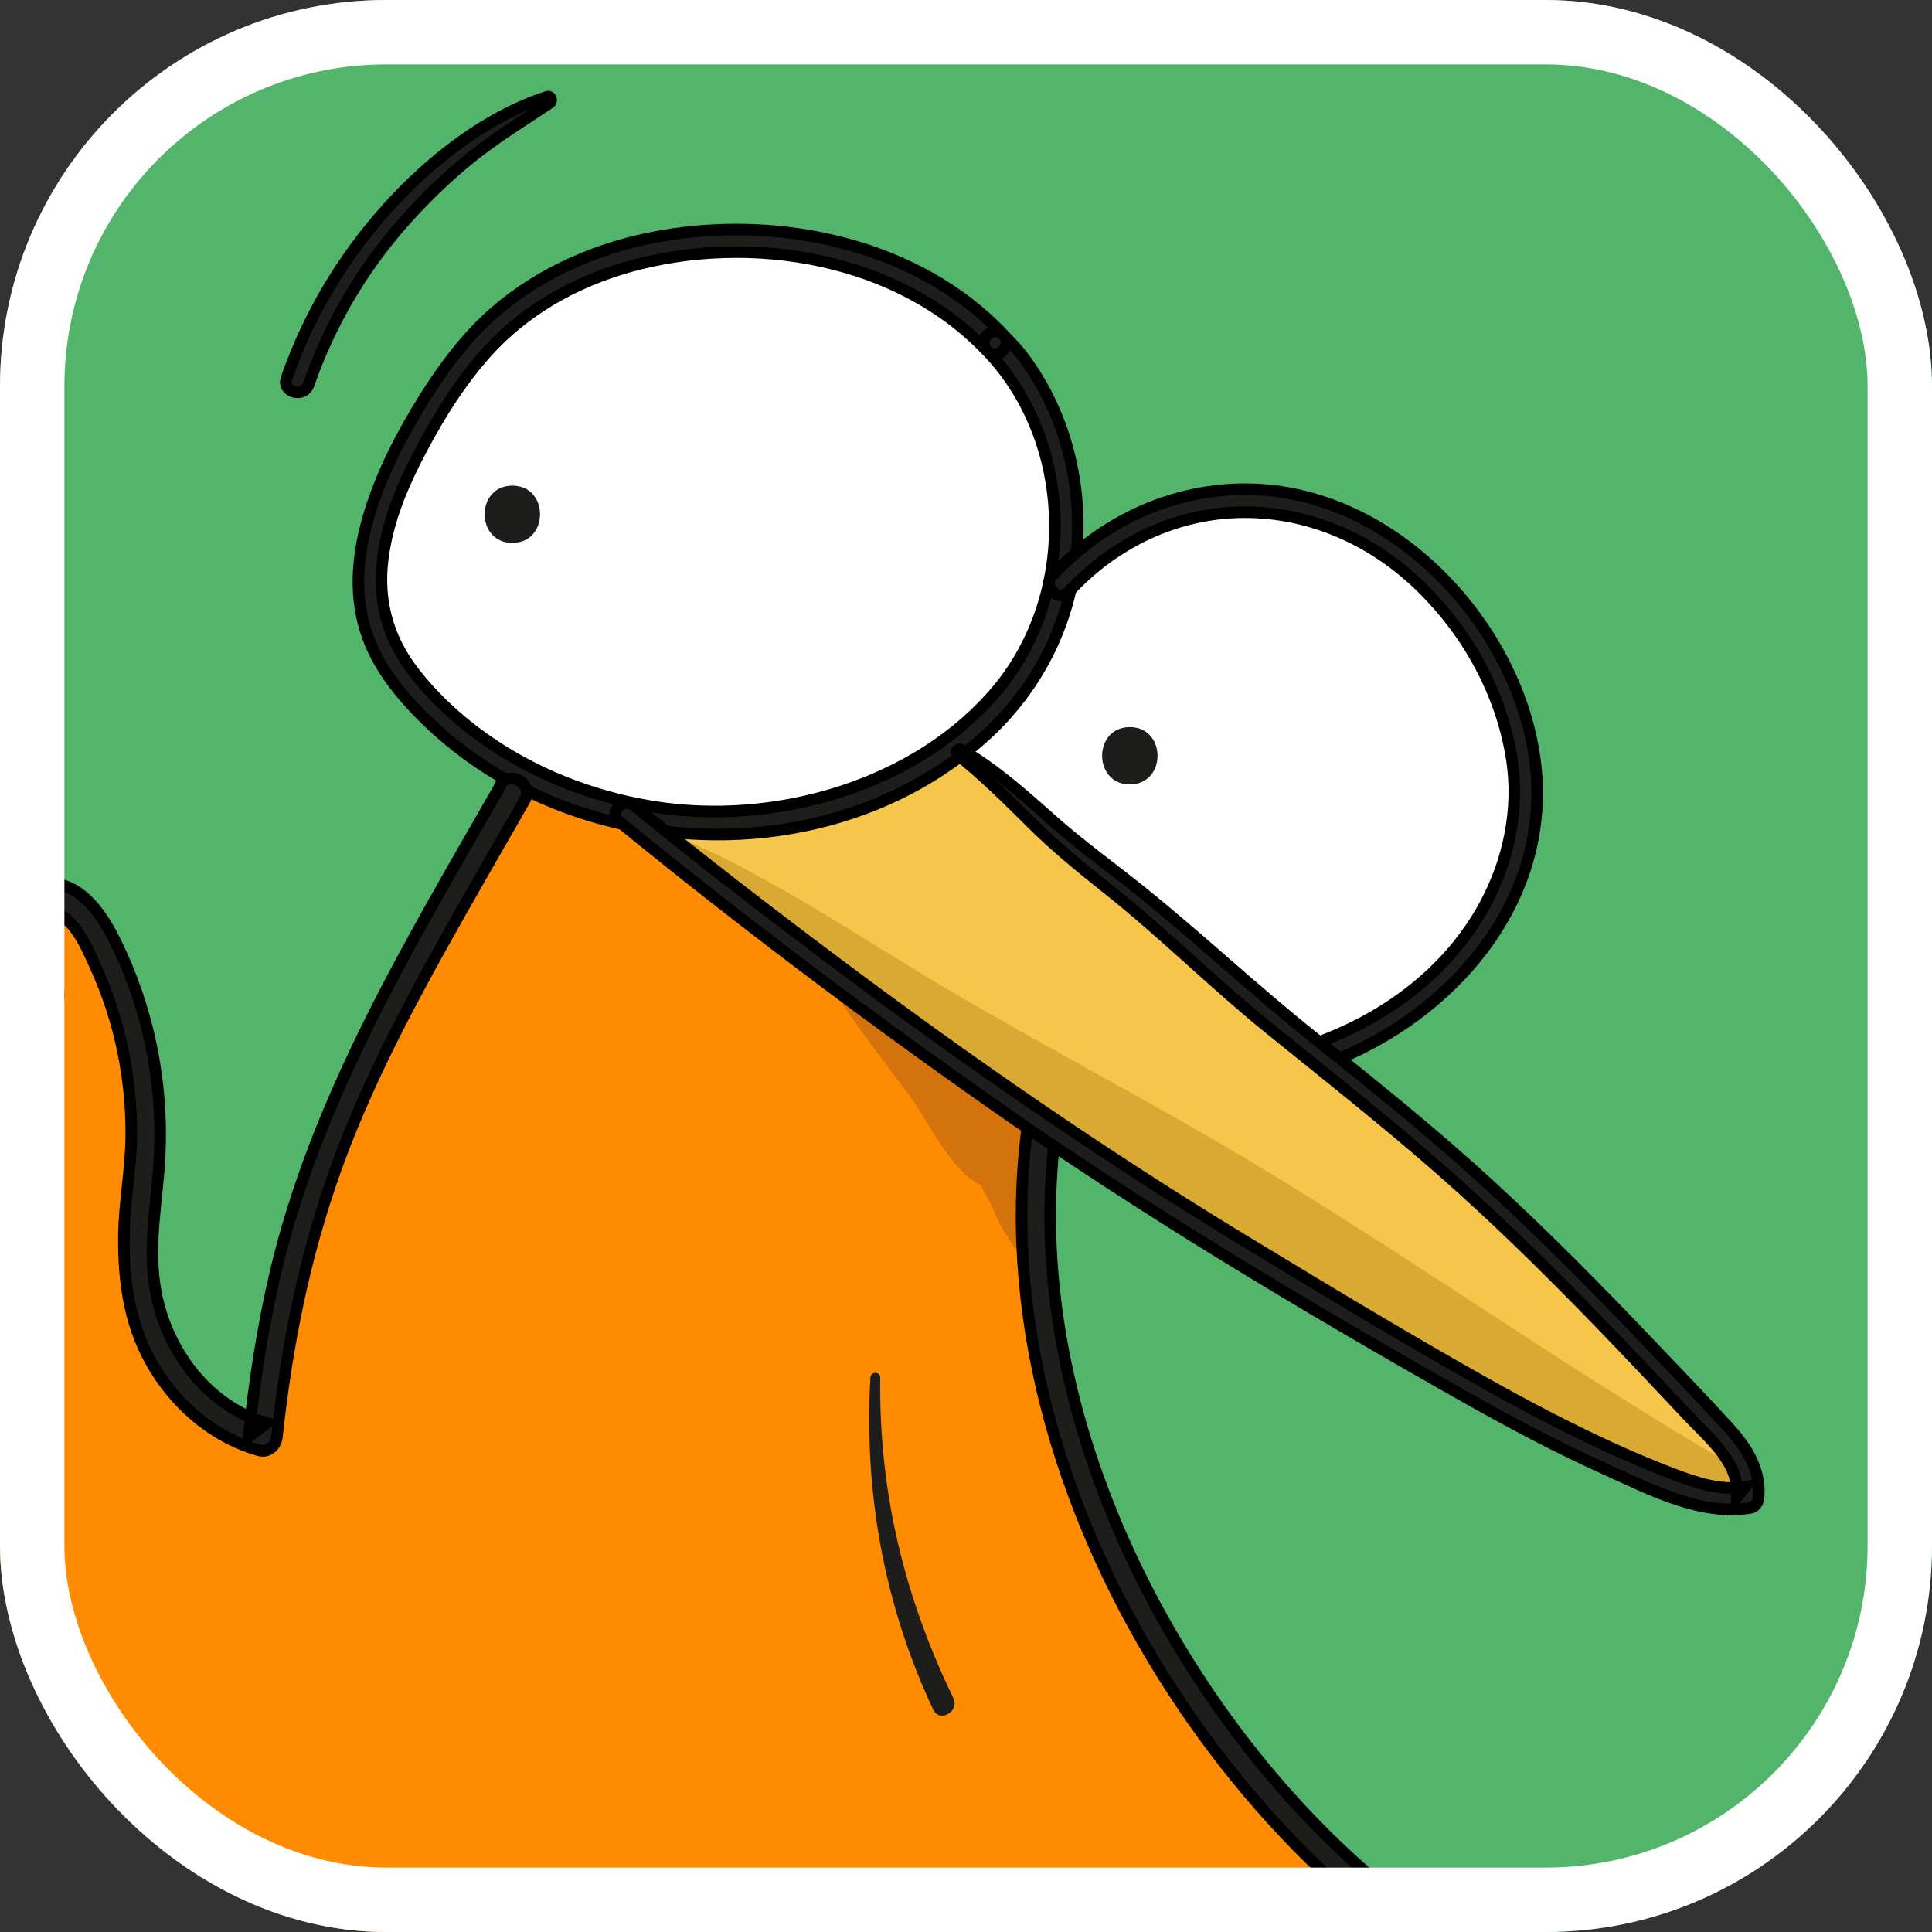 <svg width="60" height="60" viewBox="0 0 60 60" fill="none" xmlns="http://www.w3.org/2000/svg">
<rect x="0" y="0" width="60" height="60" fill="#333333" stroke="none"/>
<g clip-path="url(#clip0_995_26660)">
<rect width="60" height="60" rx="12" fill="#53B56C"/>
<path d="M32.989 17.823C32.775 19.078 32.283 20.28 31.517 21.304C31 21.998 30.377 22.606 29.689 23.136C29.514 23.275 29.332 23.406 29.147 23.531C26.428 25.391 22.953 25.946 19.728 25.306C18.488 25.064 17.287 24.644 16.179 24.057C14.988 23.424 13.901 22.599 12.996 21.589C12.529 21.07 12.102 20.501 11.831 19.853C11.015 17.89 11.788 15.639 12.786 13.761C13.42 12.569 14.154 11.421 15.088 10.446C18.969 6.388 27.077 6.53 30.908 10.642L31.335 11.086C32.836 12.95 33.392 15.475 32.989 17.823Z" fill="white"/>
<path d="M40.95 32.753C40.423 32.326 39.895 31.903 39.368 31.48C37.604 30.053 35.975 28.389 34.154 27.052C32.579 25.892 31.268 24.306 29.692 23.136C30.38 22.606 31.004 21.998 31.521 21.304C32.287 20.28 32.779 19.078 32.992 17.822C35.327 15.674 38.894 14.998 41.681 16.154C44.486 17.317 46.556 20.134 47.215 23.04C48.017 26.589 45.672 30.935 40.954 32.753H40.95Z" fill="white"/>
<path d="M32.989 17.822C32.811 17.978 32.643 18.149 32.483 18.327L32.989 17.822Z" fill="#FF8C00"/>
<path d="M58.965 84.103C57.404 88.666 53.972 93.268 48.951 94.236C43.142 95.438 36.866 95.068 31.082 94.043C28.125 93.891 25.234 93.375 22.896 91.846C22.237 91.355 21.218 90.8 20.559 90.313C11.168 82.317 8.67 71.246 8.118 59.676C3.738 57.097 1.503 53.808 -0.721 49.245C-2.948 44.678 -3.304 39.066 -0.956 34.563C-0.457 33.606 0.473 32.969 1.033 32.052C1.282 31.646 1.45 31.156 1.371 30.675C1.272 30.074 0.056 27.99 1.386 27.866C2.123 27.798 2.715 28.549 3.021 29.125C4.098 31.159 4.621 33.482 4.518 35.776C4.415 38.059 4.251 37.113 4.315 39.396C4.379 41.68 5.954 44.031 8.164 44.628C9.033 36.256 12.03 31.316 16.179 24.057C17.287 24.643 18.488 25.063 19.728 25.305C23.299 28.2 28.826 32.518 32.308 34.894C31.157 44.546 37.205 55.685 45.213 60.818C47.187 62.283 48.801 63.688 50.779 65.153C56.709 69.556 61.039 76.655 58.965 84.103Z" fill="#FF8C00"/>
<path d="M32.319 34.795C32.315 34.827 32.312 34.862 32.308 34.894L32.319 34.795Z" fill="#FF8C00"/>
<path d="M16.368 23.727C16.304 23.838 16.243 23.948 16.179 24.058L16.368 23.727Z" fill="#FF8C00"/>
<path d="M54.279 46.504C53.474 46.668 52.65 46.401 51.884 46.109C48.602 44.857 45.566 43.061 42.551 41.269C39.108 39.227 35.662 37.186 32.358 34.931C32.34 34.92 32.326 34.91 32.308 34.895C28.826 32.52 23.299 28.202 19.728 25.307C22.953 25.947 26.428 25.392 29.147 23.532C29.333 23.407 29.514 23.276 29.689 23.137C31.264 24.307 32.576 25.894 34.151 27.053C35.972 28.39 37.6 30.055 39.365 31.481C39.892 31.904 40.419 32.328 40.947 32.754C42.344 33.875 43.737 34.998 45.077 36.183C46.916 37.805 48.655 39.533 50.355 41.301C51.203 42.183 52.044 43.079 52.882 43.975C53.538 44.676 54.411 45.434 54.275 46.504H54.279Z" fill="#F5C64A"/>
<path d="M19.728 25.305C19.45 25.081 19.187 24.864 18.934 24.658L19.728 25.305Z" fill="#FF8C00"/>
<path d="M29.689 23.136C29.561 23.036 29.429 22.944 29.294 22.851L29.689 23.136Z" fill="#FF8C00"/>
<path d="M27.184 42.783C27.009 46.265 27.743 49.793 29.297 52.916L27.184 42.783Z" fill="#FF8C00"/>
<path opacity="0.5" d="M33.036 94.353C31.396 93.371 29.536 92.984 27.775 92.269C26.061 91.575 24.483 90.718 22.947 89.722C19.814 86.212 16.297 83.217 14.041 78.928C11.325 73.764 11.66 68.283 11.247 62.653C11.083 60.441 10.117 59.143 8.367 57.873C6.218 56.315 4.305 54.544 2.793 52.35C0.078 48.405 -1.152 43.743 -0.834 39.055C-0.581 38.176 -0.41 37.273 -0.157 36.391C0.106 35.47 0.463 34.559 0.652 33.617C0.78 33.364 0.862 33.105 0.837 32.845C0.826 32.735 0.748 32.621 0.62 32.628C-0.179 32.671 -0.724 33.628 -1.123 34.239C-1.7 35.132 -2.132 36.071 -2.392 37.102C-2.513 37.59 -2.075 37.835 -1.718 37.718C-2.955 42.11 -2.452 46.762 -0.467 50.962C0.698 53.427 2.43 55.668 4.426 57.521C5.313 58.346 6.286 59.04 7.248 59.776C8.724 60.903 8.991 61.942 9.012 63.802C9.076 69.599 9.287 75.475 12.188 80.653C14.686 85.113 18.595 89.58 22.993 92.233C23.321 92.433 23.624 92.383 23.848 92.212C23.937 92.272 24.026 92.329 24.123 92.383C24.158 92.425 24.201 92.461 24.255 92.493C24.625 92.696 24.974 92.898 25.373 93.041V93.03C25.441 93.048 25.509 93.051 25.573 93.034C26.09 93.247 26.607 93.457 27.127 93.67C27.383 93.777 27.576 93.656 27.669 93.468C29.368 93.948 31.189 93.972 32.807 94.737C33.068 94.858 33.289 94.499 33.036 94.35V94.353Z" fill="#AA5B18"/>
<path opacity="0.5" d="M32.462 38.034C32.355 37.856 32.266 37.678 32.184 37.494C32.216 37.426 32.237 37.355 32.227 37.277C32.202 37.035 32.098 36.85 31.995 36.661C32.316 36.419 32.529 36.057 32.501 35.612C32.43 34.513 30.705 33.823 29.907 33.364C29.753 33.276 29.607 33.243 29.472 33.243C29.083 32.802 28.752 32.432 28.666 32.351C27.75 31.437 26.756 30.53 25.637 29.868C25.527 29.804 25.405 29.932 25.466 30.039C26.257 31.462 27.312 32.767 28.278 34.076C28.862 34.862 29.497 36.327 30.459 36.811C30.576 37.035 30.694 37.255 30.815 37.476C30.972 37.885 31.175 38.273 31.432 38.632C31.774 39.311 32.864 38.692 32.462 38.031V38.034Z" fill="#AA5B18"/>
<path opacity="0.54" d="M53.623 45.401C48.199 42.239 43.025 38.483 37.59 35.335C34.967 33.817 32.287 32.398 29.675 30.868C26.977 29.293 24.365 27.475 21.51 26.191C21.4 26.142 21.282 26.27 21.375 26.366C23.417 28.471 25.951 30.118 28.37 31.761C30.976 33.529 34.322 36.292 37.009 37.935C42.462 41.271 47.233 43.494 52.746 46.731C53.983 47.456 54.86 46.119 53.62 45.397L53.623 45.401Z" fill="#C09221"/>
<path d="M31.161 10.394C28.498 7.574 24.226 6.674 20.498 7.335C18.638 7.666 16.827 8.431 15.391 9.672C14.511 10.433 13.794 11.386 13.178 12.371C12.494 13.467 11.884 14.637 11.499 15.871C11.114 17.105 10.983 18.336 11.339 19.531C11.678 20.666 12.462 21.615 13.303 22.422C14.789 23.856 16.656 24.869 18.641 25.421C22.715 26.555 27.319 25.762 30.516 22.92C32.223 21.402 33.252 19.349 33.441 17.077C33.62 14.929 33.028 12.692 31.695 10.981C31.531 10.771 31.342 10.59 31.161 10.398C30.843 10.067 30.337 10.568 30.658 10.899C33.338 13.691 33.463 18.432 30.993 21.405C28.523 24.379 24.094 25.687 20.209 25.04C18.342 24.727 16.546 24.019 15.002 22.917C14.172 22.323 13.392 21.597 12.779 20.776C12.03 19.769 11.731 18.62 11.884 17.376C12.037 16.131 12.526 15.014 13.092 13.944C13.659 12.873 14.311 11.834 15.124 10.931C16.307 9.619 17.868 8.747 19.561 8.274C23.313 7.232 27.903 7.99 30.651 10.896C30.965 11.23 31.471 10.725 31.154 10.394H31.161Z" fill="#1D1D1B" stroke="black" stroke-width="0.359"/>
<path d="M33.188 18.383C34.6 16.85 36.535 15.915 38.634 15.907C40.733 15.9 42.682 16.797 44.154 18.248C45.626 19.699 46.624 21.555 46.945 23.536C47.201 25.115 46.852 26.766 46.082 28.16C45.017 30.095 43.206 31.485 41.168 32.282C40.744 32.446 40.929 33.136 41.357 32.968C45.02 31.539 48.053 28.128 47.711 23.999C47.369 19.869 43.766 15.651 39.4 15.228C36.866 14.983 34.389 16.018 32.679 17.878C32.369 18.216 32.871 18.717 33.181 18.379L33.188 18.383Z" fill="#1D1D1B" stroke="black" stroke-width="0.359"/>
<path d="M15.911 16.86C17.059 16.86 17.059 15.082 15.911 15.082C14.764 15.082 14.764 16.86 15.911 16.86Z" fill="#1D1D1B"/>
<path d="M35.088 24.36C36.235 24.36 36.235 22.581 35.088 22.581C33.94 22.581 33.94 24.36 35.088 24.36Z" fill="#1D1D1B"/>
<path d="M15.534 24.41C12.772 29.247 9.85 34.037 8.556 39.514C8.16 41.197 7.9 42.907 7.718 44.625L8.282 44.195C6.453 43.672 5.188 41.965 4.843 40.148C4.565 38.682 4.892 37.309 4.96 35.858C5.067 33.578 4.593 31.295 3.585 29.247C3.196 28.457 2.594 27.518 1.624 27.426C0.912 27.358 0.352 27.792 0.324 28.514C0.299 29.161 0.602 29.791 0.815 30.381C1.154 31.309 0.545 32.056 -0.061 32.718C-0.371 33.056 -0.685 33.386 -0.963 33.749C-1.312 34.212 -1.554 34.738 -1.782 35.268C-2.203 36.249 -2.52 37.267 -2.716 38.316C-3.115 40.432 -3.083 42.605 -2.684 44.718C-2.285 46.83 -1.469 48.801 -0.478 50.711C0.513 52.621 1.571 54.353 2.932 55.943C4.294 57.532 6.033 58.951 7.893 60.057L7.672 59.673C8.089 68.259 9.614 77.104 14.572 84.335C15.844 86.191 17.312 87.913 18.948 89.46C19.789 90.257 20.644 90.922 21.628 91.537C22.611 92.152 23.52 92.782 24.593 93.223C25.747 93.699 26.966 94.002 28.199 94.194C29.433 94.386 30.694 94.428 31.934 94.631C34.55 95.058 37.191 95.339 39.842 95.41C42.494 95.481 45.266 95.332 47.935 94.873C49.051 94.681 50.134 94.45 51.178 94.009C52.127 93.607 53.003 93.077 53.816 92.447C55.494 91.146 56.845 89.449 57.882 87.607C58.919 85.765 59.667 83.759 59.874 81.614C60.295 77.229 58.591 72.957 55.929 69.536C54.546 67.757 52.914 66.2 51.114 64.845C49.033 63.276 47.066 61.541 44.91 60.075C41.357 57.664 38.442 54.324 36.307 50.618C34.172 46.912 32.743 42.648 32.622 38.327C32.593 37.292 32.643 36.257 32.768 35.229C32.836 34.663 31.945 34.667 31.877 35.229C31.147 41.257 33.121 47.417 36.385 52.453C38.046 55.014 40.07 57.358 42.422 59.307C43.652 60.324 45.002 61.178 46.257 62.159C47.725 63.308 49.172 64.489 50.665 65.609C55.573 69.305 59.539 75.102 58.994 81.472C58.734 84.498 57.276 87.443 55.327 89.748C54.379 90.872 53.27 91.864 51.995 92.604C50.58 93.425 49.054 93.788 47.451 94.051C43.67 94.67 39.796 94.645 35.993 94.268C34.144 94.087 32.308 93.678 30.459 93.546C28.709 93.422 26.959 93.152 25.309 92.543C24.525 92.255 23.755 91.885 23.068 91.409C22.38 90.932 21.66 90.541 20.99 90.061C20.32 89.581 19.743 88.987 19.165 88.421C18.588 87.856 18.05 87.287 17.526 86.686C15.498 84.374 13.848 81.753 12.569 78.961C10.014 73.37 9.019 67.192 8.638 61.103C8.613 60.715 8.592 60.324 8.57 59.937C8.545 59.456 8.438 59.343 8.032 59.094C7.355 58.681 6.699 58.233 6.079 57.739C4.967 56.856 3.962 55.839 3.082 54.726C2.202 53.613 1.421 52.35 0.726 51.081C-0.068 49.626 -0.817 48.143 -1.312 46.557C-2.324 43.327 -2.445 39.778 -1.344 36.555C-1.08 35.784 -0.77 34.959 -0.286 34.297C0.199 33.635 0.798 33.141 1.254 32.494C1.674 31.896 1.952 31.149 1.763 30.417C1.646 29.965 1.425 29.542 1.3 29.09C1.204 28.742 1.044 28.18 1.614 28.311C2.323 28.475 2.708 29.456 2.975 30.04C3.72 31.679 4.094 33.493 4.076 35.293C4.066 36.328 3.859 37.345 3.848 38.38C3.834 39.863 4.034 41.257 4.832 42.538C5.57 43.722 6.685 44.654 8.039 45.041C8.342 45.127 8.574 44.892 8.602 44.611C8.902 41.791 9.461 38.999 10.42 36.324C11.296 33.877 12.498 31.562 13.763 29.293C14.593 27.803 15.452 26.323 16.3 24.84C16.585 24.342 15.815 23.894 15.53 24.392L15.534 24.41Z" fill="#1D1D1B" stroke="black" stroke-width="0.359"/>
<path d="M29.735 23.435C30.551 24.086 31.296 24.822 32.034 25.558C32.772 26.295 33.577 26.946 34.397 27.6C36.125 28.969 37.69 30.538 39.404 31.925C41.118 33.312 42.992 34.791 44.717 36.303C46.442 37.815 48.06 39.408 49.646 41.044C50.576 42.004 51.495 42.979 52.408 43.953C53.078 44.672 54.04 45.419 53.944 46.5L54.19 46.176C53.427 46.304 52.679 46.048 51.973 45.781C51.267 45.515 50.633 45.241 49.977 44.942C48.662 44.337 47.379 43.662 46.118 42.954C43.605 41.542 41.136 40.048 38.673 38.554C34.268 35.883 30.052 32.963 25.933 29.876C23.826 28.297 21.738 26.689 19.696 25.021C19.361 24.748 18.876 25.224 19.215 25.502C22.939 28.55 26.799 31.452 30.737 34.222C35.462 37.544 40.459 40.528 45.483 43.373C46.913 44.181 48.367 44.953 49.863 45.628C51.239 46.247 52.818 47.087 54.368 46.827C54.521 46.802 54.603 46.642 54.614 46.503C54.692 45.618 54.211 44.906 53.634 44.281C52.875 43.452 52.094 42.641 51.317 41.826C49.664 40.087 47.974 38.373 46.203 36.751C44.432 35.129 42.636 33.689 40.801 32.224C38.965 30.758 37.305 29.197 35.508 27.742C34.557 26.974 33.57 26.27 32.654 25.455C31.738 24.641 30.893 23.89 29.856 23.279C29.76 23.222 29.642 23.364 29.735 23.435Z" fill="#1D1D1B" stroke="black" stroke-width="0.359"/>
<path d="M27.03 42.783C26.827 46.357 27.458 49.853 28.983 53.097C29.179 53.513 29.81 53.15 29.607 52.734C28.075 49.572 27.29 46.304 27.337 42.783C27.337 42.584 27.041 42.587 27.03 42.783Z" fill="#1D1D1B"/>
<path d="M16.984 3.009C15.088 3.621 13.338 5.012 12.023 6.474C10.64 8.01 9.575 9.803 8.898 11.752C8.748 12.185 9.436 12.37 9.586 11.94C10.231 10.087 11.236 8.362 12.54 6.893C13.174 6.178 13.858 5.513 14.603 4.909C15.384 4.276 16.235 3.756 17.07 3.198C17.166 3.134 17.109 2.967 16.988 3.006L16.984 3.009Z" fill="#1D1D1B" stroke="black" stroke-width="0.359"/>
</g>
<rect x="1" y="1" width="58" height="58" rx="11" stroke="white" stroke-width="2"/>
<defs>
<clipPath id="clip0_995_26660">
<rect width="60" height="60" rx="12" fill="white"/>
</clipPath>
</defs>
</svg>
